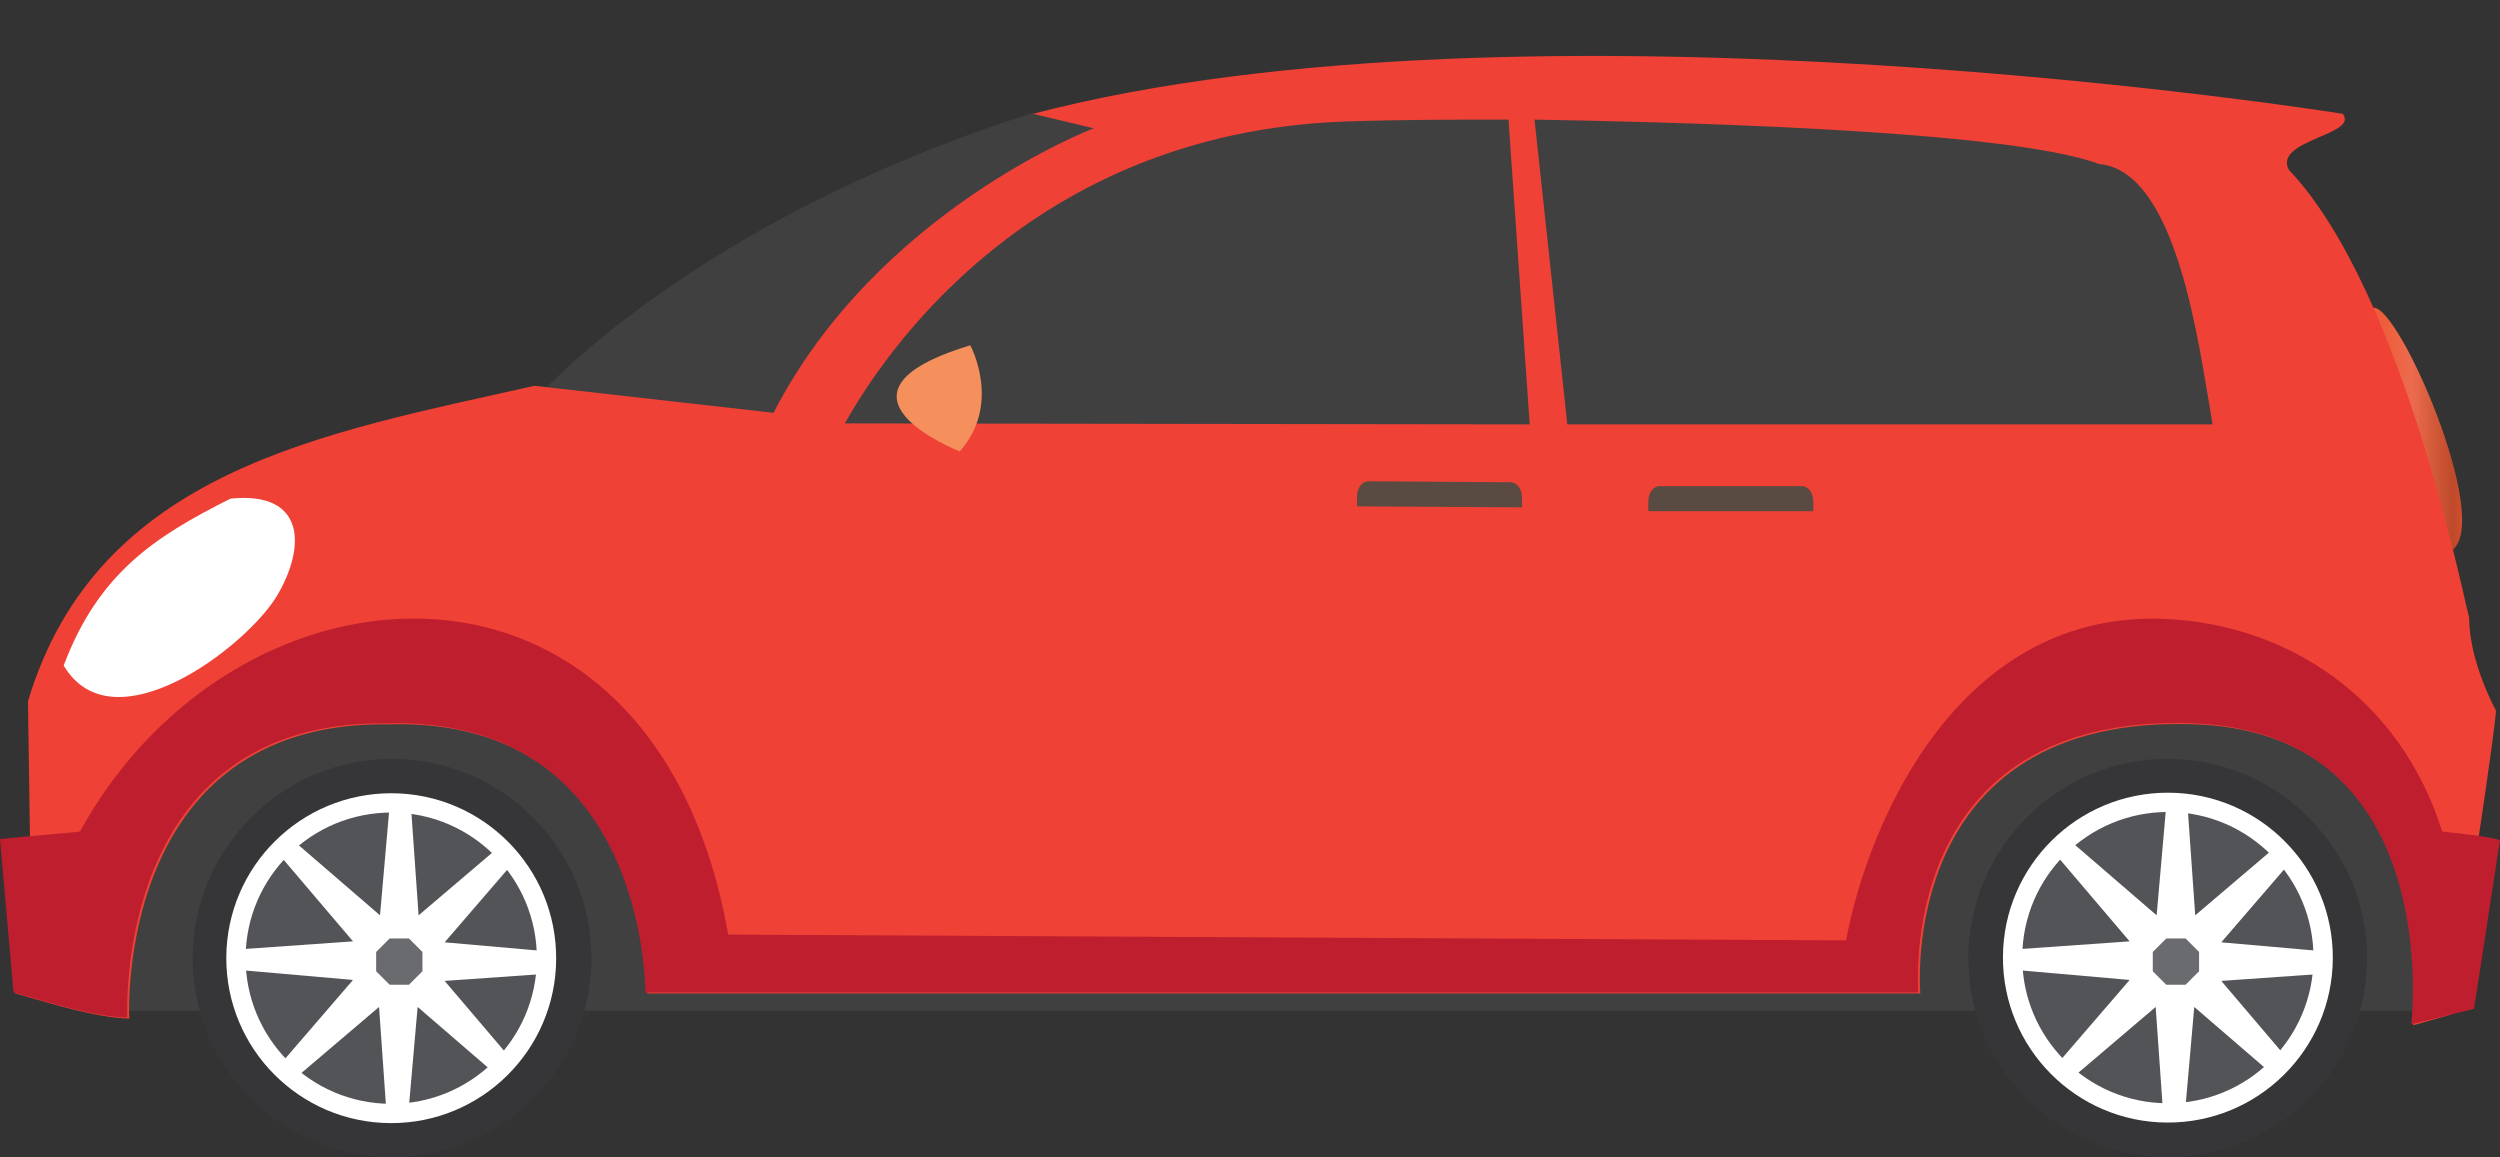 <?xml version="1.0" encoding="utf-8"?>
<!-- Generator: Adobe Illustrator 21.1.0, SVG Export Plug-In . SVG Version: 6.00 Build 0)  -->
<svg version="1.1" id="Layer_1" xmlns="http://www.w3.org/2000/svg" xmlns:xlink="http://www.w3.org/1999/xlink" x="0px" y="0px"
	 viewBox="0 0 259.2 120" style="enable-background:new 0 0 259.2 120;" xml:space="preserve">
<rect x="0" y="0" width="259.2" height="120" fill="#333333" stroke="none"/>
<style type="text/css">
	.st0{fill:url(#SVGID_1_);}
	.st1{fill:#CCCCCC;}
	.st2{fill:#404041;}
	.st3{fill:url(#SVGID_2_);}
	.st4{fill:#EF4136;}
	.st5{fill:#BE1E2D;}
	.st6{fill:#F58F5B;}
	.st7{fill:#FFFFFF;}
	.st8{fill:#594A42;}
	.st9{fill:#363638;}
	.st10{fill:#525458;}
	.st11{fill:#696B6F;}
</style>
<g>
	
		<linearGradient id="SVGID_1_" gradientUnits="userSpaceOnUse" x1="857.034" y1="59.237" x2="872.568" y2="59.237" gradientTransform="matrix(-1 0 0 -1 884.095 122)">
		<stop  offset="0" style="stop-color:#6A8991"/>
		<stop  offset="0.53" style="stop-color:#335C64"/>
		<stop  offset="1" style="stop-color:#02383C"/>
	</linearGradient>
	<path class="st0" d="M26.4,54.3c0,0-6.9,7.7-8.5,16.9C17.9,71.3,32.5,65,26.4,54.3z"/>
	<polygon class="st1" points="26.6,55.6 21.4,62.8 23.4,61.1 22.7,63.2 21.6,63.9 20.9,65.1 20.9,66.5 21.4,66.5 20.1,67.2 
		20.1,67.9 20.4,68.3 22,68.3 23.1,67.1 24.9,65.7 26.8,63.8 26.8,61.8 27.4,59.6 	"/>
	<path class="st2" d="M14.1,104.8c-2.1-0.1-4.2-0.2-6.3-0.4l8.9-28.9L49,62l29.8,1.1l130,0.6l36.7,5.8l6.2,35.3
		C251.7,104.8,14.1,104.8,14.1,104.8z"/>
	<path class="st2" d="M107.1,11.7l6.3,1.5l3,1.9c0,0-17.5,3.5-35.4,29.2l-25.4-3C55.6,41.3,71.5,23,107.1,11.7z"/>
	
		<linearGradient id="SVGID_2_" gradientUnits="userSpaceOnUse" x1="626.198" y1="77.538" x2="643.121" y2="77.538" gradientTransform="matrix(-1 0 0 -1 884.095 122)">
		<stop  offset="0" style="stop-color:#BC352E"/>
		<stop  offset="0.13" style="stop-color:#DD4D2F"/>
		<stop  offset="0.21" style="stop-color:#BE4A2B"/>
		<stop  offset="0.33" style="stop-color:#D35A39"/>
		<stop  offset="0.46" style="stop-color:#EC6B4E"/>
		<stop  offset="0.62" style="stop-color:#EE5F3C"/>
		<stop  offset="0.91" style="stop-color:#ED4E2C"/>
		<stop  offset="1" style="stop-color:#BC4C24"/>
		<stop  offset="1" style="stop-color:#BC4C24"/>
	</linearGradient>
	<path class="st3" d="M244.6,32.7l1.5-0.8c2.7-0.1,12.2,21.8,8.2,25.1C254.2,57,241.3,44.1,244.6,32.7z"/>
	<path class="st4" d="M237.3,17.6c-1.6-3.1,7.3-3.6,5.6-5.8c0,0-84.2-13.5-135.8,0l6.3,1.5c0,0-22.4,8.5-33.2,29.5L55.4,40
		c-21.7,4.9-45.3,8.7-52.5,32.7l0.3,20.4L1,95.3l0.6,7.7l2.8,0.8c0,0,5.9,1.8,9,1.8c0,0-1.6-30.9,26.9-30.5
		C67.4,74.3,67.1,103,67.1,103h132c0,0-2.6-29.1,28.6-27.9c26.1,1,22.5,31.2,22.5,31.2l3.9-1.1c0,0,3.9-24,4.7-31.5
		c0,0-2.8-5-2.8-9.7C255.8,63.9,249.4,30.3,237.3,17.6z"/>
	<path class="st5" d="M0,87l1.4,15.9l2.8,0.8c0,0,5.9,1.8,9,1.8c0,0-1.6-30.9,26.9-30.5c27.1-0.8,26.8,27.9,26.8,27.9h132
		c0,0-2.6-29.1,28.6-27.9c26.1,1,22.5,31.2,22.5,31.2l6.5-1.6c0,0,1.4-8.9,2.7-17.5c-1.6-0.5-5.7-0.8-6-0.9
		c-4.4-14-16.1-21.3-28.2-22c-21.8-1.3-31.3,21-33.6,33.3c-38.6-0.2-77.3-0.4-115.9-0.6C67.9,53.7,24.6,56.5,8.3,86.2
		C8.1,86.3,2.5,86.7,0,87z"/>
	<path class="st2" d="M217.6,17c-9.8-3.7-47.6-4.4-58.5-4.6l3.4,31.6h66.9C228,36,225.8,17.7,217.6,17L217.6,17z M158.6,44
		l-2.2-31.6c-5.5,0-11.2,0-17,0.2c-32.7,1.2-47.9,24.3-51.8,31.3L158.6,44L158.6,44z"/>
	<path class="st6" d="M100.6,35.8c0,0,3.3,6.1-1.1,11C99.5,46.8,84.1,40.8,100.6,35.8z"/>
	<path class="st7" d="M6.6,69c3.6-9.5,9.3-13.3,17.3-17.3c7.7-0.8,7.9,4.9,4.8,10.1C25.5,67.1,11.7,77.6,6.6,69z"/>
	<path class="st8" d="M157.8,52.6v-1c0-0.9-0.5-1.6-1.2-1.6l-14.7-0.1c-0.7,0-1.2,0.7-1.2,1.6v1L157.8,52.6z"/>
	<path class="st8" d="M188,53v-1c0-0.9-0.5-1.6-1.2-1.6h-14.7c-0.7,0-1.2,0.7-1.2,1.6v1H188z"/>
	<g>
		<path class="st9" d="M55.2,114c8.1-8,8.2-21.1,0.1-29.2c-8-8.1-21.1-8.2-29.2-0.1c-8.1,8-8.2,21.1-0.1,29.2
			C34,122,47.1,122,55.2,114L55.2,114z M30,88.6c5.9-5.9,15.4-5.8,21.3,0.1c5.8,5.9,5.8,15.4-0.1,21.3c-5.9,5.9-15.4,5.8-21.3-0.1
			l0,0C24.1,104,24.1,94.5,30,88.6z"/>
		
			<ellipse transform="matrix(4.940045e-03 -1 1 4.940045e-03 -58.937 139.454)" class="st7" cx="40.6" cy="99.3" rx="17.1" ry="17.1"/>
		
			<ellipse transform="matrix(4.955948e-03 -1 1 4.955948e-03 -58.938 139.453)" class="st10" cx="40.6" cy="99.3" rx="15.1" ry="15.1"/>
		<ellipse transform="matrix(0.711 -0.704 0.704 0.711 -58.186 57.902)" class="st11" cx="41.3" cy="99.7" rx="5.2" ry="5.2"/>
		<path class="st7" d="M42.3,115.8h-2.2l-0.8-11.4l-8.7,7.4l-1.5-1.5l7.5-8.7l-11.4-1v-2.2l11.4-0.8l-7.4-8.7l1.5-1.5l8.7,7.5
			l1-11.4h2.2l0.8,11.4l8.7-7.4l1.5,1.5l-7.5,8.7l11.4,1v2.2l-11.4,0.8l7.4,8.7l-1.5,1.5l-8.7-7.5L42.3,115.8L42.3,115.8z
			 M43.8,100.7v-2l-1.4-1.4h-2L39,98.7v2l1.4,1.4h2L43.8,100.7z"/>
	</g>
	<g>
		<path class="st9" d="M239.3,114c8.1-8,8.2-21.1,0.1-29.2c-8-8.1-21.1-8.2-29.2-0.1c-8.1,8-8.2,21.1-0.1,29.2
			C218.1,122,231.2,122,239.3,114L239.3,114z M214.2,88.6c5.9-5.9,15.4-5.8,21.3,0.1s5.8,15.4-0.1,21.3c-5.9,5.9-15.4,5.8-21.3-0.1
			l0,0C208.2,104,208.3,94.5,214.2,88.6z"/>
		
			<ellipse transform="matrix(4.937118e-03 -1 1 4.937118e-03 124.356 323.597)" class="st7" cx="224.8" cy="99.3" rx="17.1" ry="17.1"/>
		
			<ellipse transform="matrix(4.952626e-03 -1 1 4.952626e-03 124.353 323.595)" class="st10" cx="224.8" cy="99.3" rx="15.1" ry="15.1"/>
		
			<ellipse transform="matrix(0.711 -0.704 0.704 0.711 -4.871 187.5)" class="st11" cx="225.5" cy="99.7" rx="5.2" ry="5.2"/>
		<path class="st7" d="M226.5,115.8h-2.2l-0.8-11.4l-8.7,7.4l-1.5-1.5l7.5-8.7l-11.4-1v-2.2l11.4-0.8l-7.4-8.7l1.5-1.5l8.7,7.5
			l1-11.4h2.2l0.8,11.4l8.7-7.4l1.5,1.5l-7.5,8.7l11.4,1v2.2l-11.4,0.8l7.4,8.7l-1.5,1.5l-8.7-7.5L226.5,115.8L226.5,115.8z
			 M228,100.7v-2l-1.4-1.4h-2l-1.4,1.4v2l1.4,1.4h2L228,100.7z"/>
	</g>
</g>
</svg>
